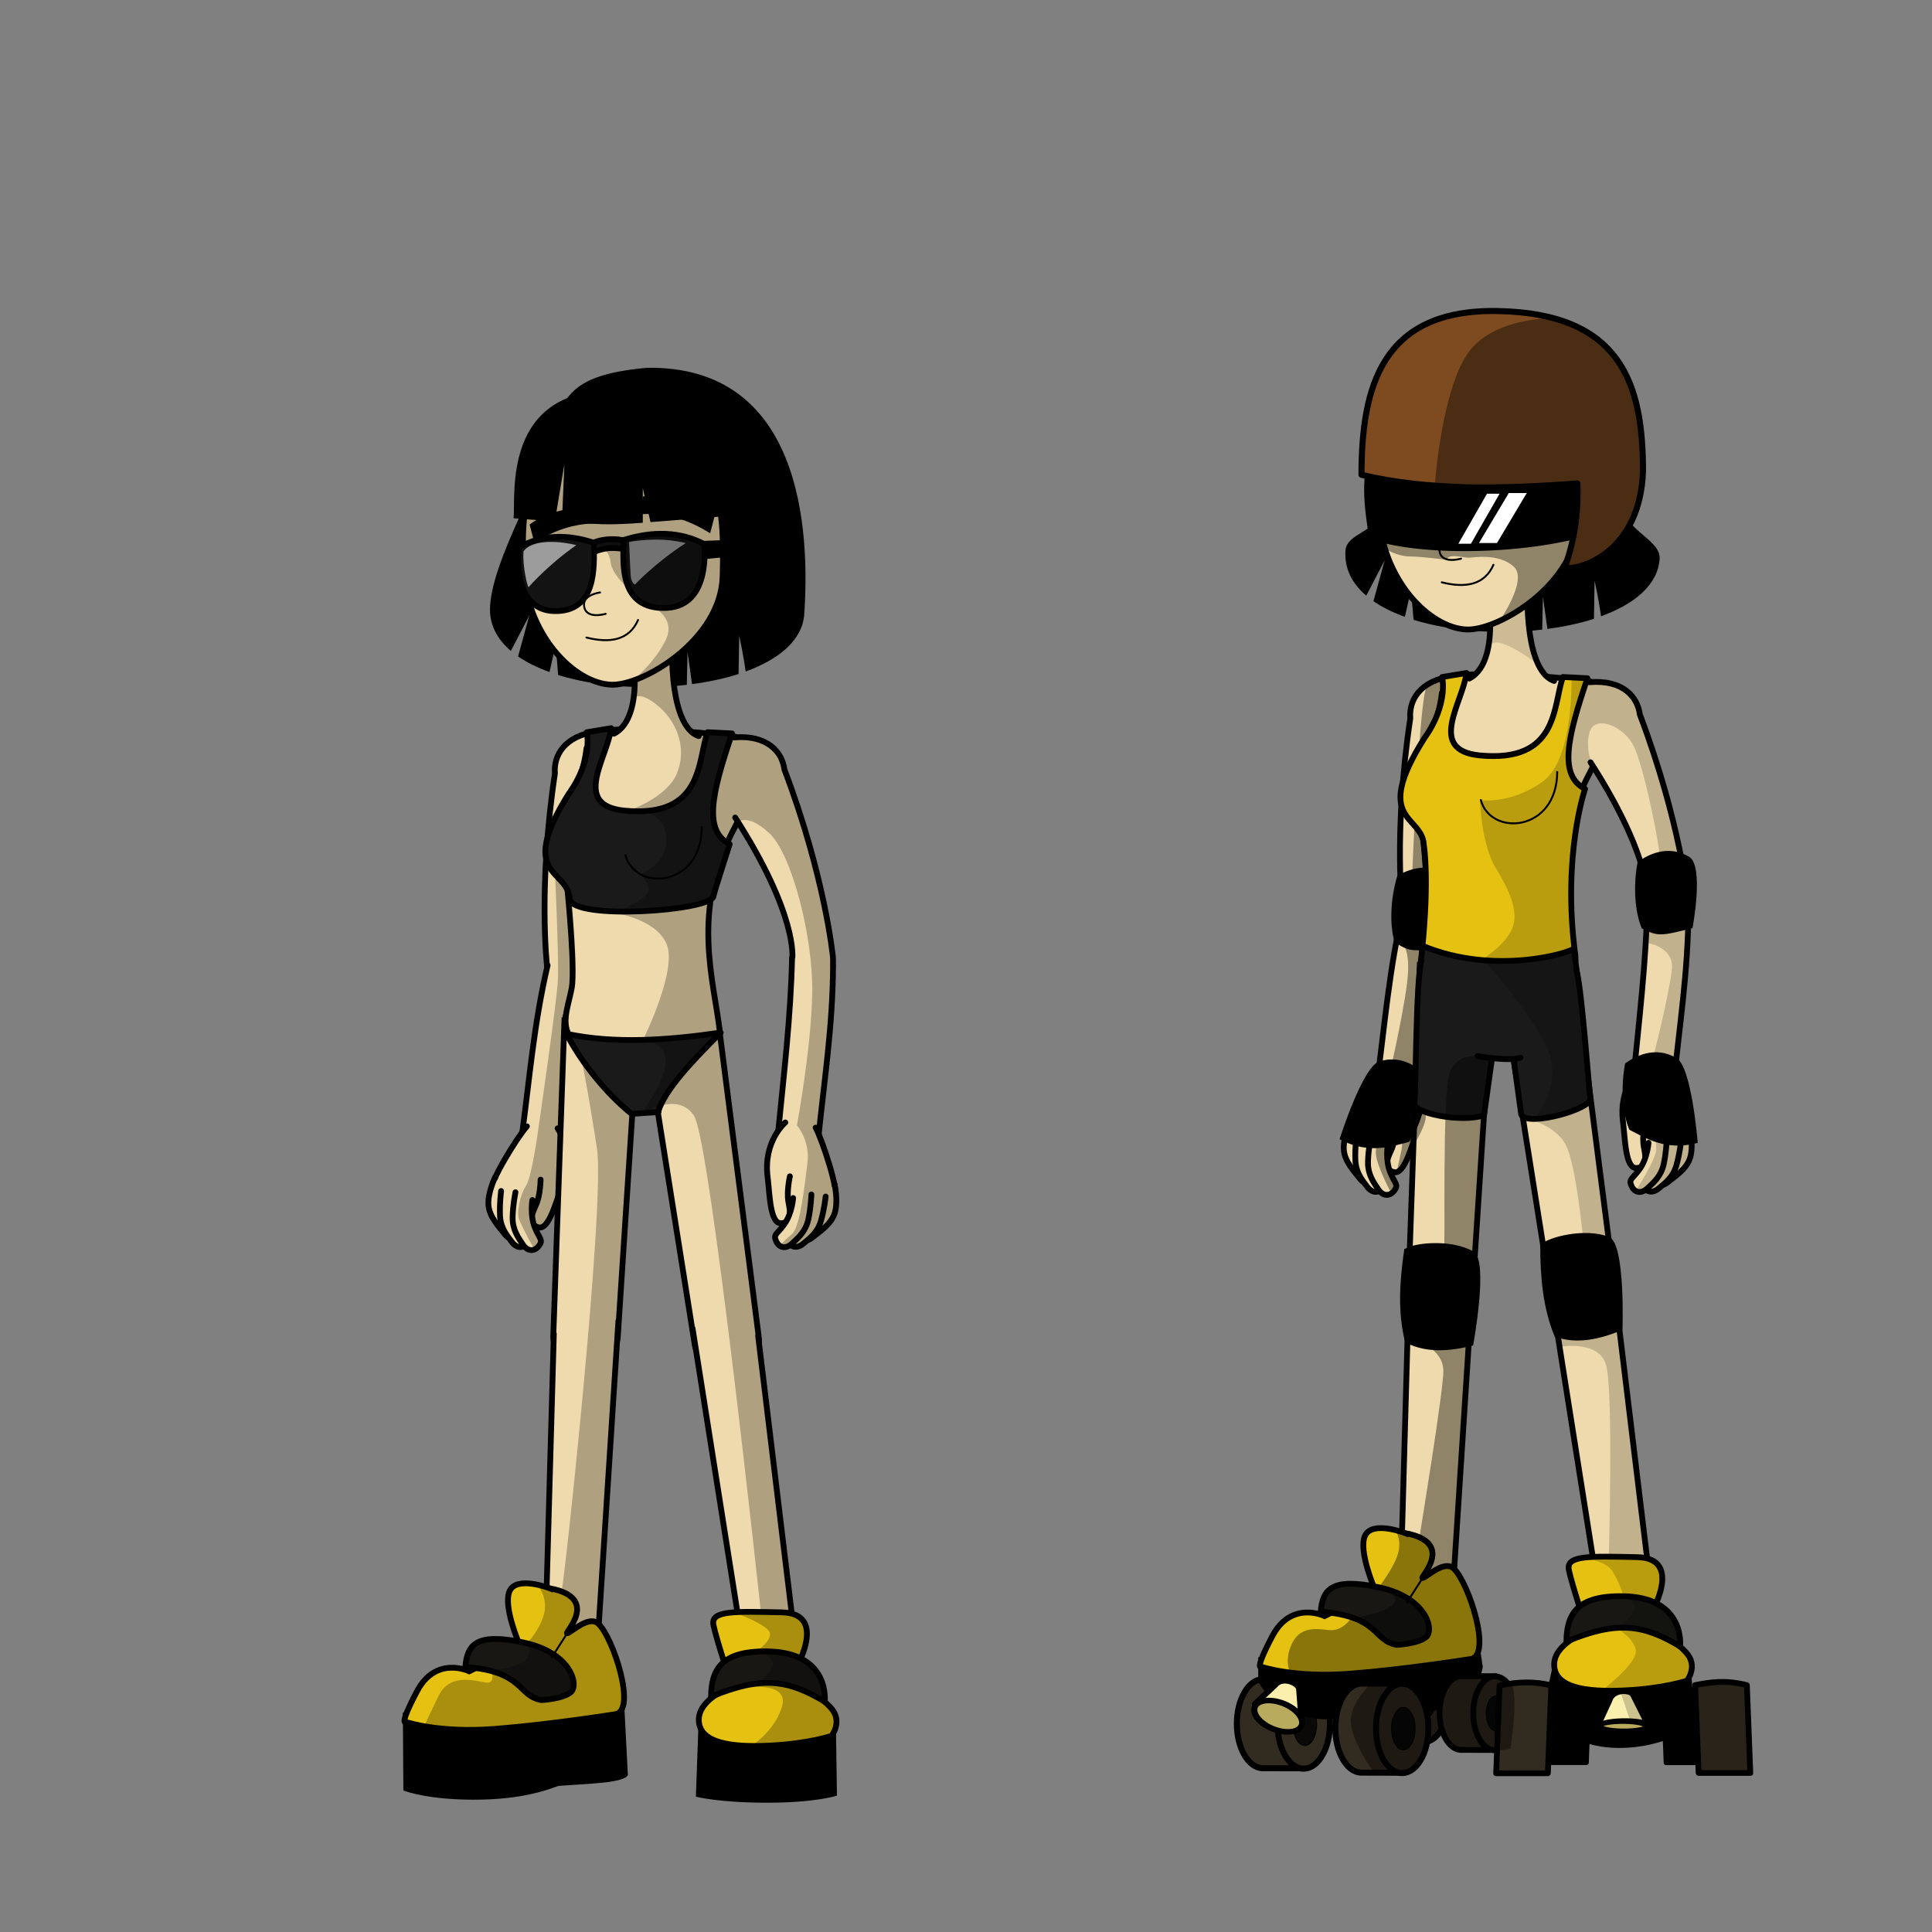 <?xml version="1.0" encoding="UTF-8" standalone="no"?>
<!-- Created with Inkscape (http://www.inkscape.org/) -->

<svg
   width="1000"
   height="1000"
   viewBox="0 0 264.583 264.583"
   version="1.1"
   id="svg1"
   inkscape:version="1.3 (0e150ed6c4, 2023-07-21)"
   sodipodi:docname="sagwa_off.svg"
   xml:space="preserve"
   xmlns:inkscape="http://www.inkscape.org/namespaces/inkscape"
   xmlns:sodipodi="http://sodipodi.sourceforge.net/DTD/sodipodi-0.dtd"
   xmlns="http://www.w3.org/2000/svg"
   xmlns:svg="http://www.w3.org/2000/svg"
   xmlns:rdf="http://www.w3.org/1999/02/22-rdf-syntax-ns#"
   xmlns:cc="http://creativecommons.org/ns#"
   xmlns:dc="http://purl.org/dc/elements/1.1/"><rect x="0" y="0" width="264.583" height="264.583" fill="#808080" stroke="none"/><title
     id="title1">Sagwa off test</title><sodipodi:namedview
     id="namedview1"
     pagecolor="#ffffff"
     bordercolor="#666666"
     borderopacity="1.0"
     inkscape:showpageshadow="2"
     inkscape:pageopacity="0.0"
     inkscape:pagecheckerboard="0"
     inkscape:deskcolor="#d1d1d1"
     inkscape:document-units="px"
     inkscape:zoom="0.42532473"
     inkscape:cx="-98.748079"
     inkscape:cy="367.95415"
     inkscape:window-width="1920"
     inkscape:window-height="1009"
     inkscape:window-x="1272"
     inkscape:window-y="-8"
     inkscape:window-maximized="1"
     inkscape:current-layer="svg1"
     showgrid="false"
     showguides="true" /><defs
     id="defs1" /><g
     inkscape:groupmode="layer"
     id="layer2"
     inkscape:label="Calque 2"
     style="opacity:1"
     transform="translate(2.012)"><rect
       style="fill:#000000;fill-opacity:1;stroke:#000000;stroke-width:0.638;stroke-linecap:round;stroke-linejoin:round;stroke-dasharray:none;stroke-opacity:1;paint-order:markers fill stroke"
       id="rect103-8"
       width="5.622"
       height="9.782"
       x="216.961"
       y="231.869"
       transform="matrix(1,0,0.038,0.999,0,0)" /><rect
       style="fill:#000000;fill-opacity:1;stroke:#000000;stroke-width:0.638;stroke-linecap:round;stroke-linejoin:round;stroke-dasharray:none;stroke-opacity:1;paint-order:markers fill stroke"
       id="rect103-8-9"
       width="5.622"
       height="9.782"
       x="-224.432"
       y="231.854"
       transform="matrix(-1,0,-0.038,0.999,0,0)" /><g
       id="g101-7"
       transform="translate(-15.413,1.745)"><path
         id="rect100-5"
         style="fill:#322b1f;fill-opacity:1;stroke:#000000;stroke-width:0.823;stroke-linecap:round;stroke-linejoin:round;stroke-dasharray:none;stroke-opacity:1;paint-order:markers fill stroke"
         d="m 186.223,228.221 c -1.919,0.136 -3.436,2.823 -3.439,6.095 0.003,3.272 1.52,5.959 3.439,6.095 l 5.469,0.014 0.363,-12.209 z"
         sodipodi:nodetypes="cccccc" /><ellipse
         style="fill:#322b1f;fill-opacity:1;stroke:#000000;stroke-width:0.823;stroke-linecap:round;stroke-linejoin:round;stroke-dasharray:none;stroke-opacity:1;paint-order:markers fill stroke"
         id="path100-67"
         cx="191.939"
         cy="234.355"
         rx="3.588"
         ry="6.112" /><ellipse
         style="fill:#0a0908;fill-opacity:1;stroke:#000000;stroke-width:0.127;stroke-linecap:round;stroke-linejoin:round;stroke-dasharray:none;stroke-opacity:1;paint-order:markers fill stroke"
         id="path100-9-54"
         cx="192.098"
         cy="234.385"
         rx="1.609"
         ry="2.91" /></g><g
       id="g101-7-8"
       transform="translate(0.945,-1.874)"><path
         id="rect100-5-9"
         style="fill:#322b1f;fill-opacity:1;stroke:#000000;stroke-width:0.823;stroke-linecap:round;stroke-linejoin:round;stroke-dasharray:none;stroke-opacity:1;paint-order:markers fill stroke"
         d="m 186.223,228.221 c -1.919,0.136 -3.436,2.823 -3.439,6.095 0.003,3.272 1.52,5.959 3.439,6.095 l 5.469,0.014 0.363,-12.209 z"
         sodipodi:nodetypes="cccccc" /><ellipse
         style="fill:#322b1f;fill-opacity:1;stroke:#000000;stroke-width:0.823;stroke-linecap:round;stroke-linejoin:round;stroke-dasharray:none;stroke-opacity:1;paint-order:markers fill stroke"
         id="path100-67-0"
         cx="191.939"
         cy="234.355"
         rx="3.588"
         ry="6.112" /><ellipse
         style="fill:#0a0908;fill-opacity:1;stroke:#000000;stroke-width:0.127;stroke-linecap:round;stroke-linejoin:round;stroke-dasharray:none;stroke-opacity:1;paint-order:markers fill stroke"
         id="path100-9-54-5"
         cx="192.098"
         cy="234.385"
         rx="1.609"
         ry="2.91" /></g><path
       style="fill:#eedaad;fill-opacity:1;stroke:#000000;stroke-width:0.794;stroke-linecap:round;stroke-linejoin:round;stroke-dasharray:none;stroke-opacity:1"
       d="m 79.794,100.156 c -4.566,0.6 -6.013,3.363 -5.811,5.767 -2.344,15.552 -1.072,26.465 -1.072,26.465 0.944,6.41 6.618,4.213 5.474,-0.979 -0.011,-0.071 -1.99,-5.633 3.58,-20.501"
       id="path39-5-4-7-3"
       sodipodi:nodetypes="ccccc"
       inkscape:transform-center-x="2.4563856"
       inkscape:transform-center-y="12.960947" /><path
       style="fill:#eedaad;fill-opacity:1;stroke:#000000;stroke-width:0.794;stroke-linecap:round;stroke-linejoin:round;stroke-dasharray:none;stroke-opacity:1"
       d="m 72.98,132.195 c -1.897,8.111 -2.464,15.512 -3.531,23.392 -0.408,3.301 4.932,3.966 5.57,0.259 1.08,-7.82 1.974,-15.514 3.689,-23.485"
       id="path656-4-8"
       sodipodi:nodetypes="cccc"
       inkscape:transform-center-x="1.4971155"
       inkscape:transform-center-y="11.980593" /><path
       style="fill:#eedaad;fill-opacity:1;stroke:#000000;stroke-width:0.794;stroke-linecap:round;stroke-linejoin:round;stroke-dasharray:none;stroke-opacity:1"
       d="m 70.147,154.246 c -1.31,1.433 -5.307,7.97 -4.716,8.563 2.229,2.24 3.606,2.744 5.916,2.325 3.298,-0.597 2.543,-5.004 3.363,-7.995"
       id="path11-8-7-0-6"
       sodipodi:nodetypes="cssc"
       inkscape:transform-center-x="5.5243294"
       inkscape:transform-center-y="26.462167" /><path
       style="fill:#eedaad;fill-opacity:1;stroke:#000000;stroke-width:0.794;stroke-linecap:round;stroke-linejoin:round;stroke-dasharray:none;stroke-opacity:1"
       d="m 67.388,164.167 c 0,0 0.389,0.661 1.127,2.274 0.738,1.613 1.351,1.673 0.743,2.564 -0.608,0.891 -1.539,0.833 -2.199,-0.051 -0.66,-0.884 -2.114,-2.317 -2.186,-4.029 -0.073,-1.712 0.95,-3.746 0.95,-3.746"
       id="path13-4-5-9-7-5-7"
       sodipodi:nodetypes="cssssc"
       inkscape:transform-center-x="8.3764944"
       inkscape:transform-center-y="32.117704" /><path
       style="fill:#eedaad;fill-opacity:1;stroke:#000000;stroke-width:0.794;stroke-linecap:round;stroke-linejoin:round;stroke-dasharray:none;stroke-opacity:1"
       d="m 74.348,154.524 c 0,0 2.365,3.187 0.621,7.817 -0.847,2.249 -1.803,6.183 -3.289,5.731 -1.486,-0.452 -0.851,-1.798 -0.269,-3.096 0.582,-1.298 0.61,-3.428 0.61,-3.428"
       id="path12-55-1-9-0"
       inkscape:transform-center-x="2.3765489"
       inkscape:transform-center-y="28.021472"
       sodipodi:nodetypes="csscc" /><path
       style="fill:#eedaad;fill-opacity:1;stroke:#000000;stroke-width:0.794;stroke-linecap:round;stroke-linejoin:round;stroke-dasharray:none;stroke-opacity:1"
       d="m 68.852,164.523 c 0,0 -0.045,1.442 0.693,3.055 0.738,1.613 1.351,1.673 0.743,2.564 -0.608,0.891 -1.539,0.833 -2.199,-0.051 -0.66,-0.884 -1.554,-1.915 -1.626,-3.627 -0.073,-1.712 0.151,-3.362 0.151,-3.362"
       id="path13-4-9-1-8-0"
       sodipodi:nodetypes="cssssc"
       inkscape:transform-center-x="7.0730543"
       inkscape:transform-center-y="33.647321" /><path
       style="fill:#eedaad;fill-opacity:1;stroke:#000000;stroke-width:0.794;stroke-linecap:round;stroke-linejoin:round;stroke-dasharray:none;stroke-opacity:1"
       d="m 70.895,164.337 c 0,0 -0.334,2.025 0.304,3.679 0.639,1.655 1.247,1.752 0.586,2.605 -0.661,0.853 -1.586,0.738 -2.192,-0.185 -0.605,-0.923 -1.434,-2.006 -1.403,-3.719 0.031,-1.713 0.392,-3.44 0.392,-3.44"
       id="path13-0-5-5-1"
       sodipodi:nodetypes="cssssc"
       inkscape:transform-center-x="5.434112"
       inkscape:transform-center-y="33.943174" /><path
       style="fill:#eedaad;fill-opacity:1;stroke:#000000;stroke-width:0.794;stroke-linecap:butt;stroke-linejoin:miter;stroke-dasharray:none;stroke-opacity:1"
       d="m 96.474,140.784 5.402,42.149 c 0.852,4.68 -8.291,6.391 -8.821,0.741 l -5.079,-32.017 c -1.307,-6.392 7.053,-18.452 8.498,-10.874 z"
       id="path38-3-4-4-6"
       sodipodi:nodetypes="ccccc" /><path
       style="fill:#eedaad;fill-opacity:1;stroke:#000000;stroke-width:0.794;stroke-linecap:round;stroke-linejoin:round;stroke-dasharray:none;stroke-opacity:1"
       d="m 101.811,182.932 5.471,45.193 c 0.547,3.559 -6.037,5.687 -7.113,0.219 l -7.332,-46.397"
       id="path1697-3"
       sodipodi:nodetypes="cccc" /><path
       style="fill:#eedaad;fill-opacity:1;stroke:#000000;stroke-width:0.794;stroke-linecap:butt;stroke-linejoin:miter;stroke-dasharray:none;stroke-opacity:1"
       d="m 75.268,140.214 -1.498,42.468 c -0.417,4.738 8.844,5.6 8.852,-0.074 l 2.11,-32.348 c 0.713,-6.485 -8.721,-17.724 -9.463,-10.045 z"
       id="path38-3-4-4-0-1"
       sodipodi:nodetypes="ccccc" /><path
       style="fill:#eedaad;fill-opacity:1;stroke:#000000;stroke-width:0.794;stroke-linecap:round;stroke-linejoin:round;stroke-dasharray:none;stroke-opacity:1"
       d="m 73.834,182.674 -1.287,45.505 c -0.217,3.595 6.535,5.107 7.103,-0.437 l 3.029,-46.875"
       id="path1697-2-0"
       sodipodi:nodetypes="cccc" /><path
       style="fill:#eedaad;fill-opacity:1;stroke:#000000;stroke-width:0.794;stroke-linecap:round;stroke-linejoin:round;stroke-dasharray:none;stroke-opacity:1"
       d="m 79.845,100.159 c 0,0 4.607,-0.949 18.381,0.632 2.935,0.337 3.482,6.725 0.413,12.454 -6.185,11.546 -2.804,21.197 -2.045,28.269 -3.459,1.973 -8.323,8.568 -8.42,10.748 -1.363,0.186 -2.103,-0.153 -3.948,-0.147 -0.738,-1.46 -4.242,-4.145 -8.229,-10.238 -1.359,-2.077 0.199,-5.041 0.367,-7.209 0.289,-4.104 -0.839,-14.579 -0.839,-14.579 0,0 -3.285,-2.211 -2.401,-5.623 1.226,-4.731 4.25,-4.729 5.192,-12.023"
       id="path7-4-2-9"
       sodipodi:nodetypes="csscccsccsc" /><path
       style="fill:#000000;fill-opacity:1;stroke:#000000;stroke-width:0.794;stroke-linecap:butt;stroke-linejoin:miter;stroke-dasharray:none;stroke-opacity:1"
       d="m 53.557,234.895 0.067,10.027 c 0,0 3.409,1.27 10.227,1.136 6.818,-0.134 10.094,-1.805 10.562,-1.872 0.468,-0.067 4.813,-0.267 6.818,-0.535 2.005,-0.267 2.34,-0.668 2.34,-0.668 l -0.535,-10.294 z"
       id="path22-8-4-4" /><path
       id="path5-9-3-3"
       style="fill:#000000;fill-opacity:1;stroke:none;stroke-width:0.265px;stroke-linecap:butt;stroke-linejoin:miter;stroke-opacity:1"
       d="m 86.65,50.365 c -10.677,0.948 -11.689,4.044 -13.205,9.919 -1.516,5.876 -7.897,16.111 -8.34,22.682 -0.167,2.475 0.922,4.529 2.845,6.173 l 2.525,-4.846 c 0,0 -0.903,3.247 -1.539,5.602 1.217,0.843 2.68,1.553 4.307,2.141 l 0.834,-3.7 c 0,0 0.2,2.139 0.35,4.107 5.147,1.595 11.678,2.03 17.621,1.342 l 0.098,-4.5 0.615,4.404 c 2.259,-0.299 4.423,-0.757 6.373,-1.385 l 0.087,-5.23 c 0,0 0.55,2.458 0.886,4.886 4.561,-1.664 7.78,-4.284 8.023,-7.855 0.805,-11.831 -0.458,-34.006 -21.481,-33.739 z" /><path
       style="fill:#eedaad;fill-opacity:1;stroke:#000000;stroke-width:0.794;stroke-linecap:round;stroke-linejoin:round;stroke-dasharray:none;stroke-opacity:1"
       d="m 98.52,100.987 c 4.59,-0.378 6.587,2.017 6.897,4.41 5.575,14.707 6.636,25.643 6.636,25.643 0.431,6.465 -5.579,5.515 -5.557,0.199 -0.004,-0.072 0.756,-5.926 -7.828,-19.283"
       id="path39-5-4-0"
       sodipodi:nodetypes="ccccc"
       inkscape:transform-center-x="-5.6255862"
       inkscape:transform-center-y="12.272271" /><path
       style="fill:#eedaad;fill-opacity:1;stroke:#000000;stroke-width:0.794;stroke-linecap:round;stroke-linejoin:round;stroke-dasharray:none;stroke-opacity:1"
       d="m 93.679,100.81 c -3.053,-1.011 -4.172,-7.856 -3.441,-16.28 l -6.699,-0.371 c 1.857,6.424 2.28,14.388 -1.474,16.325"
       id="path6-8-3-5"
       sodipodi:nodetypes="cccc" /><path
       id="path1-3-1-69"
       style="fill:#eedaad;stroke:#000000;stroke-width:0.794;stroke-linecap:round;stroke-linejoin:round;paint-order:markers fill stroke"
       d="m 96.948,78.922 c -0.232,8.685 -10.881,14.995 -15.226,14.847 -5.164,-0.175 -11.752,-6.98 -12.067,-16.237 -0.296,-8.683 0.077,-18.434 14.026,-18.512 13.255,-0.074 13.521,10.455 13.268,19.902 z"
       sodipodi:nodetypes="sssss" /><path
       style="fill:none;stroke:#000000;stroke-width:0.265;stroke-linecap:round;stroke-linejoin:round;stroke-dasharray:none;stroke-opacity:1"
       d="m 78.293,87.308 c 3.256,0.817 5.866,0.364 7.076,-2.401"
       id="path2-1-1-2"
       sodipodi:nodetypes="cc" /><path
       style="fill:#131313;fill-opacity:1;stroke:#000000;stroke-width:0.794;stroke-linecap:butt;stroke-linejoin:miter;stroke-dasharray:none;stroke-opacity:1"
       d="m 78.051,74.874 c 2.41,-1.368 4.615,-1.213 6.749,-0.525 l 0.084,1.334 c -2.466,-1.038 -4.697,-0.755 -6.749,0.525 z"
       id="path19-66-3-4-8-1"
       sodipodi:nodetypes="ccccc" /><g
       id="g15-9-3-7-6-0"
       transform="rotate(0.157,-7094.822,-9590.429)"><path
         style="fill:#131313;fill-opacity:1;stroke:#000000;stroke-width:0.794;stroke-linecap:butt;stroke-linejoin:miter;stroke-dasharray:none;stroke-opacity:1"
         d="m 109.874,54.235 c 4.017,-1.269 7.768,-1.156 10.995,0.533 0,0 1.09,8.549 -5.231,8.767 -6.321,0.218 -5.909,-5.934 -5.764,-9.3 z"
         id="path12-7-9-4-8-8"
         sodipodi:nodetypes="ccsc" /><path
         style="fill:#9c9c9c;fill-opacity:1;stroke:none;stroke-width:0.203px;stroke-linecap:butt;stroke-linejoin:miter;stroke-opacity:1"
         d="m 118.35,54.647 c 0,0 -2.107,-0.557 -4.529,-0.46 -2.422,0.097 -3.221,0.339 -3.221,0.339 0,0 0.145,3.705 0.242,4.698 0.097,0.993 0.581,1.114 0.581,1.114 0,0 2.712,-2.955 6.926,-5.691 z"
         id="path14-8-7-5-4-3" /></g><g
       id="g14-2-3-20-6-9"
       transform="matrix(0.931,-0.007,-0.013,1.001,-19.223,21.287)"><path
         style="fill:#131313;fill-opacity:1;stroke:#000000;stroke-width:0.794;stroke-linecap:butt;stroke-linejoin:miter;stroke-dasharray:none;stroke-opacity:1"
         d="m 106.605,53.742 c -4.017,-1.269 -7.768,-1.156 -10.995,0.533 0,0 -1.09,8.549 5.231,8.767 6.321,0.218 5.909,-5.934 5.764,-9.3 z"
         id="path12-3-2-3-7-8-5"
         sodipodi:nodetypes="ccsc" /><path
         style="fill:#9c9c9c;fill-opacity:1;stroke:none;stroke-width:0.203px;stroke-linecap:butt;stroke-linejoin:miter;stroke-opacity:1"
         d="m 104.013,54.042 c -1.902,-0.48 -6.364,-1.022 -7.75,0.795 -0.158,1.982 0.673,5.01 0.823,4.897 0,0 2.712,-2.955 6.926,-5.691 z"
         id="path14-5-2-0-16-3-0"
         sodipodi:nodetypes="cccc" /></g><path
       style="fill:#eedaad;fill-opacity:1;stroke:#000000;stroke-width:0.265px;stroke-linecap:round;stroke-linejoin:round;stroke-opacity:1"
       d="m 80.168,81.139 c -0.124,0.012 -2.325,0.318 -2.198,1.787 0.171,1.989 2.961,1.136 2.961,1.136"
       id="path3-4-6-6"
       sodipodi:nodetypes="csc" /><path
       id="path4-2-9-0"
       style="fill:#000000;fill-opacity:1;stroke:none;stroke-width:0.265px;stroke-linecap:butt;stroke-linejoin:miter;stroke-opacity:1"
       d="m 81.913,53.432 c -15.165,0.044 -13.292,14.335 -13.586,17.537 0,0 2.546,0.224 5.644,0.445 l 1.306,-7.838 -0.332,7.905 c 1.833,0.125 3.745,0.243 5.512,0.308 1.478,0.054 3.474,-0.043 5.56,-0.199 v -4.729 l 1.056,4.645 c 4.924,-0.412 11.58,-0.917 11.58,-0.917 -0.345,-5.096 3.015,-17.215 -16.741,-17.157 z"
       sodipodi:nodetypes="sccccsccccs" /><path
       style="fill:#1a1a1a;fill-opacity:1;stroke:#000000;stroke-width:0.794;stroke-linecap:round;stroke-linejoin:round;stroke-dasharray:none;stroke-opacity:1"
       d="m 94.882,100.271 c -1.386,3.957 -0.553,11.804 -11.445,10.736 -7.171,-0.754 -2.307,-7.144 -1.75,-11.284 l -3.346,0.557 c 0,0 0.939,3.656 -2.461,8.421 -7.176,11.421 -0.101,10.231 0.118,14.416 0.475,2.957 19.396,1.628 19.697,-0.373 0.085,-0.563 2.222,-7.137 2.222,-7.137 -3.595,-1.865 -2.491,-6.859 0.325,-15.161 z"
       id="path41-7-2"
       sodipodi:nodetypes="ccccccsccc" /><path
       style="fill:#000000;fill-opacity:1;stroke:#000000;stroke-width:0.265px;stroke-linecap:butt;stroke-linejoin:miter;stroke-opacity:1"
       d="m 93.823,234.846 -0.401,11.097 c 0,0 3.075,0.802 9.626,0.802 6.551,0 9.425,-0.936 9.425,-0.936 l -0.134,-9.091 z"
       id="path19-0-2-2-2"
       sodipodi:nodetypes="ccsccc" /><path
       style="fill:#e5c212;fill-opacity:1;stroke:#000000;stroke-width:0.794;stroke-linecap:butt;stroke-linejoin:miter;stroke-dasharray:none;stroke-opacity:1"
       d="m 106.791,228.83 c 0,0 4.813,-7.888 -1.738,-8.022 -6.551,-0.134 -9.76,-0.267 -9.358,1.738 0.401,2.005 2.54,8.423 2.54,8.423 0,0 -4.679,1.671 -4.546,4.679 0.134,3.008 4.278,3.677 9.693,3.409 5.415,-0.267 8.489,-1.337 8.489,-1.337 0,0 1.604,-2.005 -0.134,-3.877 -1.738,-1.872 -4.746,-3.743 -4.746,-3.743 z"
       id="path17-4-6-3-2"
       sodipodi:nodetypes="csscsscscc" /><path
       style="fill:#181714;fill-opacity:1;stroke:#000000;stroke-width:0.794;stroke-linecap:butt;stroke-linejoin:miter;stroke-dasharray:none;stroke-opacity:1"
       d="m 95.36,232.373 c 6.968,-2.916 10.603,-2.322 15.575,0.668 0,0 0.802,-6.751 -7.821,-6.885 -6.48,-0.1 -7.697,2.585 -7.754,6.217 z"
       id="path18-5-8-5-4"
       sodipodi:nodetypes="ccsc" /><path
       style="fill:#e5c212;fill-opacity:1;stroke:#000000;stroke-width:0.794;stroke-linecap:butt;stroke-linejoin:miter;stroke-dasharray:none;stroke-opacity:1"
       d="m 73.277,217.515 c 0,0 -4.479,-1.738 -5.481,0.334 -1.003,2.072 1.404,7.554 1.404,7.554 l -6.952,3.476 c 0,0 -4.546,-2.206 -7.153,2.741 -2.607,4.947 -1.471,4.211 -1.471,4.211 0,0 4.479,1.537 12.166,0.936 7.687,-0.602 16.444,-2.005 16.444,-2.005 3.007,-0.418 -0.244,-10.412 -2.273,-12.367 -1.296,-1.249 -3.61,1.07 -4.278,1.27 -0.668,0.201 4.746,-4.813 -2.406,-6.15 z"
       id="path20-50-7-9"
       sodipodi:nodetypes="csccscscssc" /><path
       style="fill:#181714;fill-opacity:1;stroke:#000000;stroke-width:0.794;stroke-linecap:round;stroke-linejoin:round;stroke-dasharray:none;stroke-opacity:1"
       d="m 61.712,228.277 c 8.15,0.652 7.082,3.948 10.428,4.546 0,0 2.874,-0.134 4.011,-1.07 1.136,-0.936 0.134,-5.415 -6.484,-6.818 -6.618,-1.404 -7.687,0.401 -7.955,3.342 z"
       id="path21-4-0-4"
       sodipodi:nodetypes="ccssc" /><path
       style="fill:none;stroke:#000000;stroke-width:0.265px;stroke-linecap:butt;stroke-linejoin:miter;stroke-opacity:1"
       d="m 75.858,223.369 -2.363,3.687"
       id="path23-9-9-4" /><path
       style="fill:#000000;fill-opacity:1;stroke:#000000;stroke-width:0.794;stroke-linecap:butt;stroke-linejoin:miter;stroke-dasharray:none;stroke-opacity:1"
       d="m 94.461,74.462 2.623,-0.095 0.118,1.536 -2.174,0.213 z"
       id="path37-0-5-0-1"
       sodipodi:nodetypes="ccccc" /><path
       style="fill:none;stroke:#000000;stroke-width:0.265px;stroke-linecap:butt;stroke-linejoin:miter;stroke-opacity:1"
       d="m 83.617,117.02 c 1.248,5.169 10.531,4.54 10.488,-3.854"
       id="path8-03-3-1"
       sodipodi:nodetypes="cc" /><path
       style="fill:#1a1a1a;fill-opacity:1;stroke:#000000;stroke-width:0.794;stroke-linecap:round;stroke-linejoin:round;stroke-dasharray:none;stroke-opacity:1"
       d="m 75.563,141.574 c 6.612,1.4 13.783,0.899 21.119,-0.164 -3.862,3.879 -7.589,7.724 -8.59,10.888 l -3.611,0.246 c -3.596,-2.918 -6.882,-7.06 -8.918,-10.97 z"
       id="path926-4"
       sodipodi:nodetypes="ccccc" /><path
       style="fill:#eedaad;fill-opacity:1;stroke:#000000;stroke-width:0.794;stroke-linecap:round;stroke-linejoin:round;stroke-dasharray:none;stroke-opacity:1"
       d="m 112.071,132.325 c -0.045,8.33 -1.219,15.659 -2.019,23.571 -0.373,3.305 -5.72,2.707 -5.477,-1.047 0.772,-7.856 1.696,-15.547 1.887,-23.698"
       id="path656-2"
       sodipodi:nodetypes="cccc"
       inkscape:transform-center-x="-8.64762"
       inkscape:transform-center-y="38.621007" /><path
       style="fill:#eedaad;fill-opacity:1;stroke:#000000;stroke-width:0.794;stroke-linecap:round;stroke-linejoin:round;stroke-dasharray:none;stroke-opacity:1"
       d="m 109.687,154.429 c 0.94,1.699 3.303,8.987 2.59,9.427 -2.689,1.659 -4.146,1.827 -6.295,0.882 -3.068,-1.35 -1.307,-5.459 -1.407,-8.558"
       id="path11-8-7-9"
       sodipodi:nodetypes="cssc"
       inkscape:transform-center-x="-8.6136823"
       inkscape:transform-center-y="53.888509" /><path
       style="fill:#eedaad;fill-opacity:1;stroke:#000000;stroke-width:0.794;stroke-linecap:round;stroke-linejoin:round;stroke-dasharray:none;stroke-opacity:1"
       d="m 110.058,164.72 c 0,0 -0.533,0.552 -1.626,1.949 -1.094,1.397 -1.704,1.312 -1.32,2.321 0.384,1.008 1.302,1.168 2.15,0.462 0.848,-0.706 2.595,-1.76 3.065,-3.408 0.47,-1.648 -0.051,-3.865 -0.051,-3.865"
       id="path13-4-5-9-7-6"
       sodipodi:nodetypes="cssssc"
       inkscape:transform-center-x="-10.086818"
       inkscape:transform-center-y="60.048916" /><path
       style="fill:#eedaad;fill-opacity:1;stroke:#000000;stroke-width:0.794;stroke-linecap:round;stroke-linejoin:round;stroke-dasharray:none;stroke-opacity:1"
       d="m 105.536,153.72 c 0,0 -3.043,2.548 -2.426,7.457 0.299,2.384 0.312,6.433 1.862,6.34 1.55,-0.094 1.247,-1.55 0.983,-2.948 -0.264,-1.398 0.206,-3.476 0.206,-3.476"
       id="path12-55-1-2"
       inkscape:transform-center-x="-4.9266637"
       inkscape:transform-center-y="54.637032"
       sodipodi:nodetypes="csscc" /><path
       style="fill:#eedaad;fill-opacity:1;stroke:#000000;stroke-width:0.794;stroke-linecap:round;stroke-linejoin:round;stroke-dasharray:none;stroke-opacity:1"
       d="m 108.551,164.725 c 0,0 -0.292,1.412 -1.386,2.809 -1.094,1.397 -1.704,1.312 -1.32,2.321 0.384,1.008 1.302,1.168 2.15,0.462 0.848,-0.706 1.957,-1.5 2.427,-3.148 0.47,-1.648 0.637,-3.304 0.637,-3.304"
       id="path13-4-9-1-88"
       sodipodi:nodetypes="cssssc"
       inkscape:transform-center-x="-8.7225485"
       inkscape:transform-center-y="61.324495" /><path
       style="fill:#eedaad;fill-opacity:1;stroke:#000000;stroke-width:0.794;stroke-linecap:round;stroke-linejoin:round;stroke-dasharray:none;stroke-opacity:1"
       d="m 106.608,164.067 c 0,0 -0.147,2.047 -1.154,3.507 -1.007,1.46 -1.621,1.413 -1.177,2.396 0.444,0.983 1.371,1.087 2.174,0.331 0.804,-0.756 1.863,-1.616 2.231,-3.29 0.369,-1.673 0.421,-3.436 0.421,-3.436"
       id="path13-0-5-2"
       sodipodi:nodetypes="cssssc"
       inkscape:transform-center-x="-6.9448571"
       inkscape:transform-center-y="61.205025" /><path
       id="rect38-5-7-7"
       style="stroke-width:0.794;stroke-linecap:round;stroke-linejoin:round;paint-order:markers fill stroke"
       d="m 80.34,69.253 c -3.426,0.281 -6.899,0.381 -9.823,2.578 l 0.655,2.495 c 2.839,-1.768 5.969,-2.929 9.823,-2.578 z"
       sodipodi:nodetypes="ccccc" /><path
       id="rect38-57-8"
       style="stroke-width:0.794;stroke-linecap:round;stroke-linejoin:round;paint-order:markers fill stroke"
       d="m 86.07,67.959 c 3.426,0.281 6.899,0.381 9.823,2.578 l -0.655,2.495 c -2.839,-1.768 -5.969,-2.929 -9.823,-2.578 z"
       sodipodi:nodetypes="ccccc" /><path
       style="fill:#eedaad;fill-opacity:1;stroke:#000000;stroke-width:0.794;stroke-linecap:round;stroke-linejoin:round;stroke-dasharray:none;stroke-opacity:1"
       d="m 196.936,92.596 c -4.566,0.6 -6.013,3.363 -5.811,5.767 -2.344,15.552 -1.072,26.465 -1.072,26.465 0.944,6.41 6.618,4.213 5.474,-0.979 -0.011,-0.071 -1.99,-5.633 3.58,-20.501"
       id="path39-5-4-7-3-76"
       sodipodi:nodetypes="ccccc"
       inkscape:transform-center-x="2.4563856"
       inkscape:transform-center-y="12.960947" /><path
       style="fill:#eedaad;fill-opacity:1;stroke:#000000;stroke-width:0.794;stroke-linecap:round;stroke-linejoin:round;stroke-dasharray:none;stroke-opacity:1"
       d="m 190.121,124.635 c -1.897,8.111 -2.464,15.512 -3.531,23.392 -0.408,3.301 4.932,3.966 5.57,0.259 1.08,-7.82 1.974,-15.514 3.689,-23.485"
       id="path656-4-8-8"
       sodipodi:nodetypes="cccc"
       inkscape:transform-center-x="1.4971155"
       inkscape:transform-center-y="11.980593" /><path
       style="fill:#eedaad;fill-opacity:1;stroke:#000000;stroke-width:0.794;stroke-linecap:round;stroke-linejoin:round;stroke-dasharray:none;stroke-opacity:1"
       d="m 187.288,146.686 c -1.31,1.433 -5.307,7.97 -4.716,8.563 2.229,2.24 3.606,2.744 5.916,2.325 3.298,-0.597 2.543,-5.004 3.363,-7.995"
       id="path11-8-7-0-6-8"
       sodipodi:nodetypes="cssc"
       inkscape:transform-center-x="5.5243294"
       inkscape:transform-center-y="26.462167" /><path
       style="fill:#eedaad;fill-opacity:1;stroke:#000000;stroke-width:0.794;stroke-linecap:round;stroke-linejoin:round;stroke-dasharray:none;stroke-opacity:1"
       d="m 184.53,156.607 c 0,0 0.389,0.661 1.127,2.274 0.738,1.613 1.351,1.673 0.743,2.564 -0.608,0.891 -1.539,0.833 -2.199,-0.051 -0.66,-0.884 -2.114,-2.317 -2.186,-4.029 -0.073,-1.712 0.95,-3.746 0.95,-3.746"
       id="path13-4-5-9-7-5-7-5"
       sodipodi:nodetypes="cssssc"
       inkscape:transform-center-x="8.3764944"
       inkscape:transform-center-y="32.117704" /><path
       style="fill:#eedaad;fill-opacity:1;stroke:#000000;stroke-width:0.794;stroke-linecap:round;stroke-linejoin:round;stroke-dasharray:none;stroke-opacity:1"
       d="m 191.49,146.964 c 0,0 2.365,3.187 0.622,7.817 -0.847,2.249 -1.803,6.183 -3.289,5.731 -1.486,-0.452 -0.851,-1.798 -0.269,-3.096 0.582,-1.298 0.61,-3.428 0.61,-3.428"
       id="path12-55-1-9-0-01"
       inkscape:transform-center-x="2.3765489"
       inkscape:transform-center-y="28.021472"
       sodipodi:nodetypes="csscc" /><path
       style="fill:#eedaad;fill-opacity:1;stroke:#000000;stroke-width:0.794;stroke-linecap:round;stroke-linejoin:round;stroke-dasharray:none;stroke-opacity:1"
       d="m 185.993,156.963 c 0,0 -0.045,1.442 0.693,3.055 0.738,1.613 1.351,1.673 0.743,2.564 -0.608,0.891 -1.539,0.833 -2.199,-0.051 -0.66,-0.884 -1.554,-1.915 -1.626,-3.627 -0.073,-1.712 0.151,-3.362 0.151,-3.362"
       id="path13-4-9-1-8-0-0"
       sodipodi:nodetypes="cssssc"
       inkscape:transform-center-x="7.0730543"
       inkscape:transform-center-y="33.647321" /><path
       style="fill:#eedaad;fill-opacity:1;stroke:#000000;stroke-width:0.794;stroke-linecap:round;stroke-linejoin:round;stroke-dasharray:none;stroke-opacity:1"
       d="m 188.036,156.777 c 0,0 -0.334,2.025 0.304,3.679 0.639,1.655 1.247,1.752 0.586,2.605 -0.661,0.853 -1.586,0.738 -2.192,-0.185 -0.605,-0.923 -1.434,-2.006 -1.403,-3.719 0.031,-1.713 0.392,-3.44 0.392,-3.44"
       id="path13-0-5-5-1-1"
       sodipodi:nodetypes="cssssc"
       inkscape:transform-center-x="5.434112"
       inkscape:transform-center-y="33.943174" /><path
       style="fill:#eedaad;fill-opacity:1;stroke:#000000;stroke-width:0.794;stroke-linecap:butt;stroke-linejoin:miter;stroke-dasharray:none;stroke-opacity:1"
       d="m 213.615,133.223 5.402,42.149 c 0.852,4.68 -8.291,6.391 -8.821,0.741 l -5.079,-32.017 c -1.307,-6.392 7.053,-18.452 8.498,-10.874 z"
       id="path38-3-4-4-6-1"
       sodipodi:nodetypes="ccccc" /><path
       style="fill:#eedaad;fill-opacity:1;stroke:#000000;stroke-width:0.794;stroke-linecap:round;stroke-linejoin:round;stroke-dasharray:none;stroke-opacity:1"
       d="m 218.952,175.372 5.471,45.193 c 0.547,3.559 -6.037,5.687 -7.113,0.219 l -7.332,-46.397"
       id="path1697-3-6"
       sodipodi:nodetypes="cccc" /><path
       style="fill:#eedaad;fill-opacity:1;stroke:#000000;stroke-width:0.794;stroke-linecap:butt;stroke-linejoin:miter;stroke-dasharray:none;stroke-opacity:1"
       d="m 192.409,132.653 -1.498,42.468 c -0.417,4.738 8.844,5.6 8.852,-0.074 l 2.11,-32.348 c 0.713,-6.485 -8.722,-17.724 -9.463,-10.045 z"
       id="path38-3-4-4-0-1-0"
       sodipodi:nodetypes="ccccc" /><path
       style="fill:#eedaad;fill-opacity:1;stroke:#000000;stroke-width:0.794;stroke-linecap:round;stroke-linejoin:round;stroke-dasharray:none;stroke-opacity:1"
       d="m 190.976,175.114 -1.287,45.505 c -0.217,3.595 6.535,5.107 7.103,-0.437 l 3.029,-46.875"
       id="path1697-2-0-2"
       sodipodi:nodetypes="cccc" /><path
       style="fill:#eedaad;fill-opacity:1;stroke:#000000;stroke-width:0.794;stroke-linecap:round;stroke-linejoin:round;stroke-dasharray:none;stroke-opacity:1"
       d="m 196.986,92.599 c 0,0 4.606,-0.949 18.381,0.632 2.935,0.337 3.482,6.725 0.413,12.454 -6.185,11.546 -2.804,21.197 -2.045,28.269 -3.459,1.973 -8.323,8.568 -8.42,10.748 -1.363,0.186 -2.103,-0.153 -3.948,-0.147 -0.738,-1.46 -4.242,-4.145 -8.229,-10.238 -1.359,-2.077 0.199,-5.041 0.367,-7.209 0.289,-4.104 -0.84,-14.579 -0.84,-14.579 0,0 -3.285,-2.211 -2.401,-5.623 1.226,-4.731 4.25,-4.729 5.192,-12.023"
       id="path7-4-2-9-2"
       sodipodi:nodetypes="csscccsccsc" /><path
       style="fill:#000000;fill-opacity:1;stroke:#000000;stroke-width:0.794;stroke-linecap:butt;stroke-linejoin:miter;stroke-dasharray:none;stroke-opacity:1"
       d="m 170.698,227.334 0.003,2.853 c 0,0 2.529,5.009 9.348,4.875 6.818,-0.134 13.695,-1.034 14.163,-1.101 0.468,-0.067 1.858,-1.434 3.863,-1.701 2.005,-0.267 2.573,-4.012 2.573,-4.012 l -0.471,-3.121 z"
       id="path22-8-4-4-8"
       sodipodi:nodetypes="ccsssccc" /><path
       id="path5-9-3-3-6"
       style="fill:#000000;fill-opacity:1;stroke:none;stroke-width:0.265px;stroke-linecap:butt;stroke-linejoin:miter;stroke-opacity:1"
       d="m 203.791,42.804 c -10.677,0.948 -11.689,4.044 -13.205,9.919 -0.973,3.769 -0.953,11.999 -3.078,17.238 -1.187,2.928 -5.103,3.088 -5.262,5.444 -0.167,2.475 0.922,4.529 2.845,6.173 l 2.525,-4.846 c 0,0 -0.903,3.247 -1.539,5.602 1.217,0.843 2.68,1.553 4.307,2.141 l 0.834,-3.7 c 0,0 0.2,2.139 0.35,4.107 5.147,1.595 11.678,2.03 17.621,1.342 l 0.098,-4.5 0.615,4.404 c 2.26,-0.299 4.423,-0.757 6.373,-1.385 l 0.087,-5.23 c 0,0 0.55,2.458 0.886,4.886 4.561,-1.664 7.78,-4.284 8.023,-7.855 0.178,-2.62 -4.698,-3.842 -4.915,-7.121 -0.762,-11.526 -0.199,-26.826 -16.566,-26.617 z"
       sodipodi:nodetypes="csssccccccccccccsscc" /><path
       style="fill:#eedaad;fill-opacity:1;stroke:#000000;stroke-width:0.794;stroke-linecap:round;stroke-linejoin:round;stroke-dasharray:none;stroke-opacity:1"
       d="m 215.661,93.427 c 4.59,-0.378 6.587,2.017 6.897,4.41 5.575,14.706 6.636,25.643 6.636,25.643 0.431,6.465 -5.579,5.515 -5.557,0.199 0,-0.072 0.756,-5.926 -7.828,-19.283"
       id="path39-5-4-0-1"
       sodipodi:nodetypes="ccccc"
       inkscape:transform-center-x="-5.6255862"
       inkscape:transform-center-y="12.272271" /><path
       style="fill:#eedaad;fill-opacity:1;stroke:#000000;stroke-width:0.794;stroke-linecap:round;stroke-linejoin:round;stroke-dasharray:none;stroke-opacity:1"
       d="m 210.82,93.25 c -3.053,-1.011 -4.172,-7.856 -3.441,-16.28 l -6.699,-0.371 c 1.857,6.424 2.28,14.388 -1.474,16.325"
       id="path6-8-3-5-5"
       sodipodi:nodetypes="cccc" /><path
       id="path1-3-1-69-9"
       style="fill:#eedaad;stroke:#000000;stroke-width:0.794;stroke-linecap:round;stroke-linejoin:round;paint-order:markers fill stroke"
       d="m 214.09,71.362 c -0.232,8.685 -10.881,14.995 -15.226,14.847 -5.164,-0.175 -11.752,-6.98 -12.067,-16.237 -0.296,-8.683 0.077,-18.434 14.026,-18.512 13.255,-0.074 13.521,10.455 13.268,19.902 z"
       sodipodi:nodetypes="sssss" /><path
       style="fill:none;stroke:#000000;stroke-width:0.265;stroke-linecap:round;stroke-linejoin:round;stroke-dasharray:none;stroke-opacity:1"
       d="m 195.435,79.748 c 3.256,0.817 5.866,0.364 7.076,-2.401"
       id="path2-1-1-2-5"
       sodipodi:nodetypes="cc" /><path
       style="fill:#131313;fill-opacity:1;stroke:#000000;stroke-width:0.794;stroke-linecap:butt;stroke-linejoin:miter;stroke-dasharray:none;stroke-opacity:1"
       d="m 195.192,67.313 c 2.41,-1.368 4.615,-1.213 6.749,-0.525 l 0.084,1.334 c -2.466,-1.038 -4.697,-0.755 -6.749,0.525 z"
       id="path19-66-3-4-8-1-9"
       sodipodi:nodetypes="ccccc" /><path
       style="fill:#eedaad;fill-opacity:1;stroke:#000000;stroke-width:0.265px;stroke-linecap:round;stroke-linejoin:round;stroke-opacity:1"
       d="m 197.31,73.579 c -0.124,0.012 -2.325,0.318 -2.198,1.787 0.171,1.989 2.961,1.136 2.961,1.136"
       id="path3-4-6-6-1"
       sodipodi:nodetypes="csc" /><path
       id="path4-2-9-0-3"
       style="fill:#000000;fill-opacity:1;stroke:none;stroke-width:0.265px;stroke-linecap:butt;stroke-linejoin:miter;stroke-opacity:1"
       d="m 199.055,45.872 c -15.165,0.044 -13.292,14.335 -13.586,17.537 0,0 2.546,0.224 5.644,0.445 l 1.306,-7.838 -0.332,7.905 c 1.833,0.125 3.745,0.243 5.512,0.308 1.478,0.054 3.474,-0.043 5.56,-0.199 v -4.729 l 1.056,4.645 c 4.924,-0.412 11.58,-0.917 11.58,-0.917 -0.345,-5.096 3.015,-17.215 -16.741,-17.157 z"
       sodipodi:nodetypes="sccccsccccs" /><path
       id="path4-0-4-6-0-2"
       style="opacity:0.151;fill:#000000;fill-opacity:1;stroke:none;stroke-width:0.265px;stroke-linecap:butt;stroke-linejoin:miter;stroke-opacity:1"
       d="m 200.492,47.417 c -15.165,0.045 -13.292,14.544 -13.586,17.793 0,0 2.546,0.227 5.644,0.452 l 1.306,-7.952 -0.332,8.021 c 1.833,0.127 3.745,0.247 5.512,0.312 1.478,0.055 3.474,-0.043 5.56,-0.202 v -4.798 l 1.056,4.712 c 4.924,-0.418 11.581,-0.931 11.581,-0.931 -0.345,-5.171 3.015,-17.466 -16.741,-17.408 z"
       sodipodi:nodetypes="sccccsccccs" /><path
       style="fill:#000000;fill-opacity:1;stroke:#000000;stroke-width:0.265px;stroke-linecap:butt;stroke-linejoin:miter;stroke-opacity:1"
       d="m 210.964,227.286 -1.753,7.824 c 0,0 3.921,4.136 10.472,4.136 6.551,0 10.264,-3.104 10.264,-3.104 l -0.467,-6.985 z"
       id="path19-0-2-2-2-6"
       sodipodi:nodetypes="ccsccc" /><path
       style="fill:#e5c212;fill-opacity:1;stroke:#000000;stroke-width:0.794;stroke-linecap:butt;stroke-linejoin:miter;stroke-dasharray:none;stroke-opacity:1"
       d="m 223.932,221.27 c 0,0 4.813,-7.888 -1.738,-8.022 -6.551,-0.134 -9.76,-0.267 -9.358,1.738 0.401,2.005 2.54,8.423 2.54,8.423 0,0 -4.679,1.671 -4.545,4.679 0.134,3.008 4.278,3.677 9.693,3.409 5.415,-0.267 8.489,-1.337 8.489,-1.337 0,0 1.604,-2.005 -0.134,-3.877 -1.738,-1.872 -4.746,-3.743 -4.746,-3.743 z"
       id="path17-4-6-3-2-6"
       sodipodi:nodetypes="csscsscscc" /><path
       style="fill:#181714;fill-opacity:1;stroke:#000000;stroke-width:0.794;stroke-linecap:butt;stroke-linejoin:miter;stroke-dasharray:none;stroke-opacity:1"
       d="m 212.501,224.813 c 6.968,-2.916 10.603,-2.322 15.575,0.668 0,0 0.802,-6.751 -7.821,-6.885 -6.48,-0.1 -7.697,2.585 -7.754,6.217 z"
       id="path18-5-8-5-4-66"
       sodipodi:nodetypes="ccsc" /><path
       style="fill:#e5c212;fill-opacity:1;stroke:#000000;stroke-width:0.794;stroke-linecap:butt;stroke-linejoin:miter;stroke-dasharray:none;stroke-opacity:1"
       d="m 190.418,209.954 c 0,0 -4.479,-1.738 -5.481,0.334 -1.003,2.072 1.404,7.554 1.404,7.554 l -6.952,3.476 c 0,0 -4.546,-2.206 -7.153,2.741 -2.607,4.947 -1.471,4.211 -1.471,4.211 0,0 4.479,1.537 12.166,0.936 7.687,-0.602 16.444,-2.005 16.444,-2.005 3.007,-0.418 -0.244,-10.412 -2.273,-12.367 -1.296,-1.249 -3.61,1.07 -4.278,1.27 -0.668,0.201 4.746,-4.813 -2.406,-6.15 z"
       id="path20-50-7-9-4"
       sodipodi:nodetypes="csccscscssc" /><path
       style="fill:#181714;fill-opacity:1;stroke:#000000;stroke-width:0.794;stroke-linecap:round;stroke-linejoin:round;stroke-dasharray:none;stroke-opacity:1"
       d="m 178.854,220.717 c 8.15,0.652 7.082,3.948 10.428,4.546 0,0 2.874,-0.134 4.011,-1.07 1.136,-0.936 0.134,-5.415 -6.484,-6.818 -6.618,-1.404 -7.687,0.401 -7.955,3.342 z"
       id="path21-4-0-4-7"
       sodipodi:nodetypes="ccssc" /><path
       style="fill:none;stroke:#000000;stroke-width:0.265px;stroke-linecap:butt;stroke-linejoin:miter;stroke-opacity:1"
       d="m 192.999,215.808 -2.363,3.687"
       id="path23-9-9-4-4" /><path
       style="fill:#000000;fill-opacity:1;stroke:#000000;stroke-width:0.794;stroke-linecap:butt;stroke-linejoin:miter;stroke-dasharray:none;stroke-opacity:1"
       d="m 211.603,66.902 2.623,-0.095 0.118,1.536 -2.174,0.213 z"
       id="path37-0-5-0-1-6"
       sodipodi:nodetypes="ccccc" /><path
       style="opacity:0.141;fill:#000000;fill-opacity:1;stroke:none;stroke-width:0.265px;stroke-linecap:butt;stroke-linejoin:miter;stroke-opacity:1"
       d="m 201.635,89.058 c 0,0 0.189,-1.749 2.529,-0.78 2.34,0.969 4.254,2.718 4.231,2.482 -0.024,-0.236 -1.135,-8.154 -1.135,-8.154 l -4.349,2.576 c 0,0 -0.945,0.331 -1.111,0.402 -0.165,0.071 -0.165,3.474 -0.165,3.474 z"
       id="path44-0-4-0" /><path
       style="fill:#1a1a1a;fill-opacity:1;stroke:#000000;stroke-width:0.794;stroke-linecap:round;stroke-linejoin:round;stroke-dasharray:none;stroke-opacity:1"
       d="m 192.704,134.014 c 6.612,1.4 13.783,0.899 21.119,-0.164 -3.862,3.879 -7.589,7.724 -8.59,10.888 l -3.611,0.246 c -3.596,-2.918 -6.882,-7.06 -8.918,-10.97 z"
       id="path926-4-1"
       sodipodi:nodetypes="ccccc" /><path
       style="fill:#eedaad;fill-opacity:1;stroke:#000000;stroke-width:0.794;stroke-linecap:round;stroke-linejoin:round;stroke-dasharray:none;stroke-opacity:1"
       d="m 229.213,124.765 c -0.045,8.33 -1.219,15.659 -2.019,23.571 -0.373,3.305 -5.72,2.707 -5.477,-1.047 0.772,-7.856 1.696,-15.547 1.887,-23.698"
       id="path656-2-9"
       sodipodi:nodetypes="cccc"
       inkscape:transform-center-x="-8.64762"
       inkscape:transform-center-y="38.621007" /><path
       style="fill:#eedaad;fill-opacity:1;stroke:#000000;stroke-width:0.794;stroke-linecap:round;stroke-linejoin:round;stroke-dasharray:none;stroke-opacity:1"
       d="m 226.828,146.869 c 0.94,1.699 3.303,8.987 2.59,9.427 -2.689,1.659 -4.146,1.827 -6.295,0.882 -3.068,-1.35 -1.307,-5.459 -1.407,-8.558"
       id="path11-8-7-9-3"
       sodipodi:nodetypes="cssc"
       inkscape:transform-center-x="-8.6136823"
       inkscape:transform-center-y="53.888509" /><path
       style="fill:#eedaad;fill-opacity:1;stroke:#000000;stroke-width:0.794;stroke-linecap:round;stroke-linejoin:round;stroke-dasharray:none;stroke-opacity:1"
       d="m 227.199,157.159 c 0,0 -0.533,0.552 -1.627,1.949 -1.094,1.397 -1.704,1.312 -1.32,2.321 0.384,1.008 1.302,1.168 2.15,0.462 0.848,-0.706 2.595,-1.76 3.065,-3.408 0.47,-1.648 -0.051,-3.865 -0.051,-3.865"
       id="path13-4-5-9-7-6-3"
       sodipodi:nodetypes="cssssc"
       inkscape:transform-center-x="-10.086818"
       inkscape:transform-center-y="60.048916" /><path
       style="fill:#eedaad;fill-opacity:1;stroke:#000000;stroke-width:0.794;stroke-linecap:round;stroke-linejoin:round;stroke-dasharray:none;stroke-opacity:1"
       d="m 222.678,146.16 c 0,0 -3.043,2.548 -2.426,7.457 0.299,2.384 0.312,6.433 1.862,6.34 1.55,-0.094 1.247,-1.55 0.983,-2.948 -0.264,-1.398 0.206,-3.476 0.206,-3.476"
       id="path12-55-1-2-01"
       inkscape:transform-center-x="-4.9266637"
       inkscape:transform-center-y="54.637032"
       sodipodi:nodetypes="csscc" /><path
       style="fill:#eedaad;fill-opacity:1;stroke:#000000;stroke-width:0.794;stroke-linecap:round;stroke-linejoin:round;stroke-dasharray:none;stroke-opacity:1"
       d="m 225.692,157.165 c 0,0 -0.292,1.412 -1.386,2.809 -1.094,1.397 -1.704,1.312 -1.32,2.321 0.384,1.008 1.302,1.168 2.15,0.462 0.848,-0.706 1.957,-1.5 2.427,-3.148 0.47,-1.648 0.637,-3.304 0.637,-3.304"
       id="path13-4-9-1-88-6"
       sodipodi:nodetypes="cssssc"
       inkscape:transform-center-x="-8.7225485"
       inkscape:transform-center-y="61.324495" /><path
       style="fill:#eedaad;fill-opacity:1;stroke:#000000;stroke-width:0.794;stroke-linecap:round;stroke-linejoin:round;stroke-dasharray:none;stroke-opacity:1"
       d="m 223.749,156.507 c 0,0 -0.147,2.047 -1.154,3.507 -1.007,1.46 -1.621,1.413 -1.177,2.396 0.444,0.983 1.371,1.087 2.174,0.331 0.804,-0.756 1.863,-1.616 2.231,-3.29 0.369,-1.673 0.421,-3.436 0.421,-3.436"
       id="path13-0-5-2-7"
       sodipodi:nodetypes="cssssc"
       inkscape:transform-center-x="-6.9448571"
       inkscape:transform-center-y="61.205025" /><path
       id="rect38-5-7-7-2"
       style="stroke-width:0.794;stroke-linecap:round;stroke-linejoin:round;paint-order:markers fill stroke"
       d="m 197.481,61.693 c -3.426,0.281 -6.899,0.381 -9.823,2.578 l 0.655,2.495 c 2.839,-1.768 5.969,-2.929 9.823,-2.578 z"
       sodipodi:nodetypes="ccccc" /><path
       id="rect38-57-8-2"
       style="stroke-width:0.794;stroke-linecap:round;stroke-linejoin:round;paint-order:markers fill stroke"
       d="m 203.211,60.399 c 3.426,0.281 6.899,0.381 9.823,2.578 l -0.655,2.495 c -2.839,-1.768 -5.969,-2.929 -9.823,-2.578 z"
       sodipodi:nodetypes="ccccc" /><path
       style="fill:#000000;stroke:none;stroke-width:0.265px;stroke-linecap:butt;stroke-linejoin:miter;stroke-opacity:1;fill-opacity:0.395"
       d="m 196.741,92.378 c 0,0 -2.255,0.311 -3.344,1.633 -1.089,1.322 -2.099,27.838 -2.099,27.838 l -1.4,7.309 c 0,0 1.4,0.622 0.778,5.521 -0.622,4.899 -2.644,13.53 -2.644,13.53 0,0 -1.633,8.087 -1.633,9.642 0,1.555 1.944,5.21 1.944,5.21 l 0.467,-0.389 c 0,0 0.389,0.778 0.078,-0.389 -0.311,-1.166 -1.011,-2.877 -1.011,-2.877 0,0 1.477,-2.955 1.477,-3.421 0,-0.467 0.778,0.078 0.622,1.166 -0.156,1.089 -1.166,4.821 -0.467,3.344 0.7,-1.477 3.732,-5.832 3.732,-7.543 0,-1.711 4.51,-19.518 4.51,-20.217 0,-0.7 -1.011,-40.357 -1.011,-40.357 z"
       id="path106" /><path
       style="fill:#000000;fill-opacity:1;stroke:#000000;stroke-width:0.265px;stroke-linecap:butt;stroke-linejoin:miter;stroke-opacity:1"
       d="m 189.461,120.024 c 1.344,-0.752 4.139,-1.984 6.87,-9.7e-4 1.894,1.375 -0.536,9.56 -0.536,9.56 -4.386,0.65 -4.738,0.623 -6.695,-0.642 -0.649,-2.065 -0.619,-5.675 0.36,-8.917 z"
       id="path28-0-9-2"
       sodipodi:nodetypes="csccc" /><path
       style="fill:#e5c212;fill-opacity:1;stroke:#000000;stroke-width:0.794;stroke-linecap:round;stroke-linejoin:round;stroke-dasharray:none;stroke-opacity:1"
       d="m 212.024,92.711 c -1.386,3.957 -0.553,11.804 -11.445,10.736 -7.171,-0.754 -2.307,-7.144 -1.75,-11.284 l -3.346,0.557 c 0,0 0.939,3.656 -2.461,8.421 -7.176,11.421 -0.265,10.394 -0.045,14.579 0.045,0.282 0.75,4.772 -0.236,14.358 -0.75,7.289 21.996,8.361 20.973,0.66 -1.807,-13.605 1.344,-22.692 1.344,-22.692 -3.595,-1.865 -2.491,-6.859 0.325,-15.161 z"
       id="path41-7-2-4"
       sodipodi:nodetypes="ccccccssccc" /><path
       style="fill:#000000;fill-opacity:1;stroke:#000000;stroke-width:0.265px;stroke-linecap:butt;stroke-linejoin:miter;stroke-opacity:1"
       d="m 193.446,147.709 c -1.027,-1.148 -3.271,-3.22 -6.498,-2.232 -2.238,0.686 -5.349,10.478 -5.349,10.478 3.937,2.039 7.03,0.866 9.292,0.305 1.285,-1.743 2.428,-5.167 2.555,-8.551 z"
       id="path28-0-9-8-6"
       sodipodi:nodetypes="cscccc" /><path
       style="fill:#1a1a1a;fill-opacity:1;stroke:#000000;stroke-width:0.794;stroke-linecap:round;stroke-linejoin:round;stroke-dasharray:none;stroke-opacity:1"
       d="m 192.833,129.534 c 9.918,4.145 20.432,0.879 20.684,0.354 l 1.143,8.818 c -1.903,8.82 -21.448,8.011 -22.209,-0.735 l 0.029,-5.718 z"
       id="path25"
       sodipodi:nodetypes="cccccc" /><path
       style="fill:#1a1a1a;fill-opacity:1;stroke:#000000;stroke-width:0.794;stroke-linecap:round;stroke-linejoin:round;stroke-dasharray:none;stroke-opacity:1"
       d="m 205.135,143.986 1.18,8.652 c 0.706,1.764 10.075,-0.798 9.471,-2.341 -0.16,-0.409 -1.179,-15.246 -1.942,-17.524"
       id="path24"
       sodipodi:nodetypes="ccsc" /><path
       style="fill:#1a1a1a;fill-opacity:1;stroke:#000000;stroke-width:0.794;stroke-linecap:round;stroke-linejoin:round;stroke-dasharray:none;stroke-opacity:1"
       d="m 202.48,143.763 -1.257,8.96 c -2.938,1.071 -10.13,-0.254 -9.526,-1.796 0.16,-0.409 0.195,-17.132 0.958,-19.411"
       id="path24-8"
       sodipodi:nodetypes="ccsc" /><path
       style="fill:#1a1a1a;fill-opacity:1;stroke:none;stroke-width:0.265px;stroke-linecap:butt;stroke-linejoin:miter;stroke-opacity:1"
       d="m 201.947,139.509 c 0,0 -2.887,4.657 -2.887,4.811 0,0.154 1.732,0.5 1.732,0.5 l 6.967,-0.154 0.885,-2.579 -3.656,-2.964 z"
       id="path27" /><path
       style="fill:none;stroke:#000000;stroke-width:0.794;stroke-linecap:round;stroke-linejoin:round;stroke-dasharray:none;stroke-opacity:1"
       d="m 200.338,144.632 c 0,0 4.258,0.759 5.875,0.22"
       id="path26"
       sodipodi:nodetypes="cc" /><path
       style="fill:none;stroke:#000000;stroke-width:0.265px;stroke-linecap:butt;stroke-linejoin:miter;stroke-opacity:1"
       d="m 200.759,109.46 c 1.248,5.169 10.53,4.54 10.488,-3.854"
       id="path8-03-3-1-8"
       sodipodi:nodetypes="cc" /><path
       style="fill:#000000;fill-opacity:1;stroke:#000000;stroke-width:0.265px;stroke-linecap:butt;stroke-linejoin:miter;stroke-opacity:1"
       d="m 209.054,170.549 c 1.116,-1.061 6.089,-2.279 9.226,-1.034 2.176,0.863 1.769,12.52 1.769,12.52 -4.088,1.716 -6.826,1.666 -9.036,0.925 -1.587,-3.797 -1.958,-8.037 -1.96,-12.411 z"
       id="path28"
       sodipodi:nodetypes="csccc" /><path
       style="fill:#000000;fill-opacity:1;stroke:#000000;stroke-width:0.265px;stroke-linecap:butt;stroke-linejoin:miter;stroke-opacity:1"
       d="m 190.424,171.173 c 1.26,-0.886 6.358,-1.359 9.278,0.333 2.025,1.173 -0.09,12.644 -0.09,12.644 -4.296,1.097 -6.996,0.644 -9.074,-0.413 -1.012,-3.989 -0.756,-8.237 -0.115,-12.564 z"
       id="path28-0"
       sodipodi:nodetypes="csccc" /><path
       style="fill:#000000;fill-opacity:1;stroke:#000000;stroke-width:0.265px;stroke-linecap:butt;stroke-linejoin:miter;stroke-opacity:1"
       d="m 222.376,118.134 c 1.26,-0.886 3.913,-2.398 6.834,-0.706 2.025,1.173 0.449,9.564 0.449,9.564 -4.296,1.097 -4.649,1.106 -6.726,0.049 -0.858,-1.988 -1.198,-5.581 -0.557,-8.907 z"
       id="path28-0-9"
       sodipodi:nodetypes="csccc" /><path
       style="fill:#000000;fill-opacity:1;stroke:#000000;stroke-width:0.265px;stroke-linecap:butt;stroke-linejoin:miter;stroke-opacity:1"
       d="m 220.669,145.708 c 1.26,-0.886 3.913,-2.398 6.834,-0.706 2.025,1.173 2.844,11.415 2.844,11.415 -4.296,1.097 -7.043,-0.744 -9.121,-1.801 -0.858,-1.988 -1.198,-5.581 -0.557,-8.907 z"
       id="path28-0-9-8"
       sodipodi:nodetypes="cscccc" /><path
       style="fill:#000000;fill-opacity:1;stroke:#000000;stroke-width:0.786;stroke-linecap:butt;stroke-linejoin:miter;stroke-dasharray:none;stroke-opacity:1"
       d="m 186.368,60.562 c -1.852,4.897 -1.088,8.93 -0.528,12.94 7.898,2.618 23.711,1.81 31.314,-1.155 V 60.447 Z"
       id="path30"
       sodipodi:nodetypes="ccccc" /><path
       id="path29"
       style="fill:#7d4b1f;fill-opacity:1;stroke:#000000;stroke-width:0.829;stroke-linecap:round;stroke-linejoin:round;stroke-dasharray:none;stroke-opacity:1;paint-order:markers fill stroke"
       d="m 203.121,42.596 c -15.934,-0.308 -18.679,10.447 -18.679,22.432 9.24,2.176 19.31,1.946 29.566,1.174 0.214,5.797 -1.086,9.684 -1.742,11.567 2.423,0.334 10.344,-2.346 10.728,-13.241 0,-11.985 -3.007,-21.606 -19.873,-21.932 z"
       sodipodi:nodetypes="sccccss" /><rect
       style="fill:#ffffff;fill-opacity:1;stroke:none;stroke-width:0.856;stroke-linecap:round;stroke-linejoin:round;stroke-dasharray:none;stroke-opacity:1;paint-order:markers fill stroke"
       id="rect31"
       width="2.463"
       height="7.974"
       x="244.857"
       y="78.601"
       transform="matrix(1,0,-0.512,0.859,0,0)" /><rect
       style="fill:#ffffff;fill-opacity:1;stroke:none;stroke-width:0.713;stroke-linecap:round;stroke-linejoin:round;stroke-dasharray:none;stroke-opacity:1;paint-order:markers fill stroke"
       id="rect31-6"
       width="1.724"
       height="7.894"
       x="240.342"
       y="77.896"
       transform="matrix(1,0,-0.497,0.868,0,0)"
       inkscape:transform-center-x="-4.3134622"
       inkscape:transform-center-y="-2.2708955" /><g
       id="g101"
       transform="translate(-1.924,2.348)"><path
         id="rect100"
         style="fill:#322b1f;fill-opacity:1;stroke:#000000;stroke-width:0.823;stroke-linecap:round;stroke-linejoin:round;stroke-dasharray:none;stroke-opacity:1;paint-order:markers fill stroke"
         d="m 186.223,228.221 c -1.919,0.136 -3.436,2.823 -3.439,6.095 0.003,3.272 1.52,5.959 3.439,6.095 l 5.469,0.014 0.363,-12.209 z"
         sodipodi:nodetypes="cccccc" /><ellipse
         style="fill:#322b1f;fill-opacity:1;stroke:#000000;stroke-width:0.823;stroke-linecap:round;stroke-linejoin:round;stroke-dasharray:none;stroke-opacity:1;paint-order:markers fill stroke"
         id="path100"
         cx="191.939"
         cy="234.355"
         rx="3.588"
         ry="6.112" /><ellipse
         style="fill:#0a0908;fill-opacity:1;stroke:#000000;stroke-width:0.127;stroke-linecap:round;stroke-linejoin:round;stroke-dasharray:none;stroke-opacity:1;paint-order:markers fill stroke"
         id="path100-9"
         cx="192.098"
         cy="234.385"
         rx="1.609"
         ry="2.91" /></g><g
       id="g102"
       transform="translate(0.11,2.019)"><path
         id="rect100-6"
         style="fill:#322b1f;fill-opacity:1;stroke:#000000;stroke-width:0.794;stroke-linecap:round;stroke-linejoin:round;stroke-dasharray:none;stroke-opacity:1;paint-order:markers fill stroke"
         d="m 197.871,227.532 c -1.589,0.112 -2.845,2.337 -2.848,5.047 0.002,2.71 1.258,4.934 2.848,5.047 l 4.528,0.012 0.3,-10.109 z"
         sodipodi:nodetypes="cccccc" /><ellipse
         style="fill:#322b1f;fill-opacity:1;stroke:#000000;stroke-width:0.794;stroke-linecap:round;stroke-linejoin:round;stroke-dasharray:none;stroke-opacity:1;paint-order:markers fill stroke"
         id="path100-14"
         cx="202.604"
         cy="232.611"
         rx="2.971"
         ry="5.061" /><ellipse
         style="fill:#0a0908;fill-opacity:1;stroke:#000000;stroke-width:0.105;stroke-linecap:round;stroke-linejoin:round;stroke-dasharray:none;stroke-opacity:1;paint-order:markers fill stroke"
         id="path100-9-3"
         cx="202.736"
         cy="232.637"
         rx="1.332"
         ry="2.41" /></g><ellipse
       style="fill:#0a0908;fill-opacity:1;stroke:#000000;stroke-width:0.122;stroke-linecap:round;stroke-linejoin:round;stroke-dasharray:none;stroke-opacity:1;paint-order:markers fill stroke"
       id="path100-9-5"
       cx="234.504"
       cy="236.483"
       rx="1.494"
       ry="2.917" /><path
       id="rect102"
       style="fill:#fbefae;stroke:#000000;stroke-width:0.794;stroke-linecap:round;stroke-linejoin:round;paint-order:markers fill stroke;stroke-dasharray:none"
       d="m 172.615,230.768 c 0.936,-1.198 3.006,-0.4 3.264,0.445 l 0.371,4.895 -6.416,-2.744 z"
       sodipodi:nodetypes="ccccc" /><ellipse
       style="fill:#b9ab5d;fill-opacity:1;stroke:#000000;stroke-width:0.797;stroke-linecap:round;stroke-linejoin:round;stroke-dasharray:none;stroke-opacity:1;paint-order:markers fill stroke"
       id="path102"
       cx="270.934"
       cy="145.405"
       rx="3.429"
       ry="1.9"
       transform="matrix(0.914,0.407,-0.513,0.858,0,0)" /><path
       id="rect102-7"
       style="fill:#fbefae;stroke:#000000;stroke-width:0.794;stroke-linecap:round;stroke-linejoin:round;stroke-dasharray:none;paint-order:markers fill stroke"
       d="m 218.405,232.848 c 0.413,-1.463 2.631,-1.508 3.189,-0.823 l 2.196,4.391 -6.977,-0.112 z"
       sodipodi:nodetypes="ccccc" /><ellipse
       style="fill:#b9ab5d;fill-opacity:1;stroke:#000000;stroke-width:0.821;stroke-linecap:round;stroke-linejoin:round;stroke-dasharray:none;stroke-opacity:1;paint-order:markers fill stroke"
       id="path102-6"
       cx="311.853"
       cy="250.172"
       rx="3.343"
       ry="0.759"
       transform="matrix(1,0.012,-0.366,0.93,0,0)" /><path
       id="rect103"
       style="fill:#322b1f;stroke:#000000;stroke-width:0.794;stroke-linecap:round;stroke-linejoin:round;paint-order:markers fill stroke"
       transform="matrix(1,0,0.039,0.999,0,0)"
       d="m 221.128,231.006 c 2.04,-0.384 4.083,-0.763 7.081,0 l 0,12.038 h -7.081 z"
       sodipodi:nodetypes="ccccc" /><path
       id="rect103-0"
       style="fill:#322b1f;stroke:#000000;stroke-width:0.794;stroke-linecap:round;stroke-linejoin:round;paint-order:markers fill stroke"
       transform="matrix(-1,0,-0.039,0.999,0,0)"
       d="m -219.447,231.051 c 2.266,-0.586 4.638,-0.513 7.081,0 l 0,12.038 h -7.081 z"
       sodipodi:nodetypes="ccccc" /><path
       style="fill:#000000;stroke:none;stroke-width:0.265px;stroke-linecap:butt;stroke-linejoin:miter;stroke-opacity:1;fill-opacity:0.19"
       d="m 213.196,92.373 c 0,0 0.44,11.437 -3.904,14.626 -4.344,3.189 -8.633,2.584 -8.633,2.584 0,0 0.165,6.048 2.199,9.347 2.034,3.299 3.299,6.378 2.034,8.632 -1.265,2.254 -3.849,3.739 -3.849,3.739 0,0 6.213,6.818 8.742,12.042 2.529,5.223 -1.759,9.952 -1.759,9.952 l -1.595,-0.22 c 0,0 4.124,0.605 5.883,3.519 1.759,2.914 2.859,16.99 2.859,16.99 l -3.904,9.292 c 0,0 0.55,1.43 0.33,1.54 -0.22,0.11 5.278,-1.045 6.323,2.474 1.045,3.519 0.385,26.447 0.385,26.447 l -4.619,-0.055 c 0,0 4.014,0.055 5.169,1.979 1.155,1.924 1.54,3.629 1.54,3.629 0,0 1.43,-0.11 1.43,1.21 0,1.32 -2.474,2.914 -2.474,2.914 0,0 2.199,1.1 2.639,2.859 0.44,1.759 -4.454,5.498 -4.454,5.498 l 2.419,0.495 1.265,3.739 3.189,0.88 6.048,4.949 0.385,1.43 h 6.763 l -0.385,-11.987 c 0,0 -3.464,-0.55 -5.059,-0.55 -1.595,0 -2.804,0.88 -2.804,0.88 0,0 -0.44,-0.44 0,-1.595 0.44,-1.155 -0.33,-3.299 -1.1,-3.849 -0.77,-0.55 -0.275,-0.165 -0.275,-1.375 0,-1.21 -0.99,-3.409 -2.309,-4.344 -1.32,-0.935 -0.55,-1.705 -0.33,-2.089 0.22,-0.385 0.88,-3.299 -0.33,-3.904 -1.21,-0.605 -1.814,-1.155 -1.814,-1.155 l -3.684,-31.451 -4.289,-33.43 -0.44,-8.248 -1.705,-15.396 0.44,-9.347 1.485,-7.203 1.265,-2.584 c 0,0 -1.32,-2.474 -0.605,-4.949 0.715,-2.474 4.674,-0.88 6.048,1.869 1.375,2.749 3.739,14.131 3.574,15.725 -0.165,1.595 -1.979,9.127 -1.979,9.127 l 0.055,2.089 c 0,0 3.959,0.44 3.574,3.739 -0.385,3.299 -2.639,12.756 -2.969,13.086 -0.33,0.33 0.88,10.117 0.825,11.547 -0.055,1.43 -2.914,5.773 -2.914,5.773 l 2.859,-0.275 3.189,-2.474 1.704,-2.034 c 0,0 0.11,-1.265 0.055,-2.804 -0.055,-1.54 -2.089,-10.942 -2.089,-10.942 l 1.814,-20.234 -1.32,-8.193 -4.454,-16 -1.32,-3.464 c 0,0 -1.595,-2.474 -3.409,-3.189 -1.814,-0.715 -3.739,-0.33 -3.739,-0.33 l -0.99,-0.715 z"
       id="path103" /><path
       style="fill:#000000;stroke:none;stroke-width:0.265px;stroke-linecap:butt;stroke-linejoin:miter;stroke-opacity:1;fill-opacity:0.395"
       d="m 200.577,144.718 c -0.192,-0.028 -2.942,-0.66 -4.041,2.144 -1.1,2.804 -0.55,24.523 -0.825,25.788 -0.275,1.265 -2.639,11.464 -2.639,11.464 0,0 2.502,1.1 2.584,3.519 0.083,2.419 -3.299,23.011 -3.299,23.011 l -3.354,-1.182 c 0,0 0.935,1.155 0.495,3.079 -0.44,1.924 -2.639,4.756 -2.639,4.756 0,0 3.244,1.127 1.869,2.447 -1.375,1.32 -5.746,1.897 -5.746,1.897 0,0 -1.1,1.787 -2.969,1.595 -1.869,-0.192 -4.069,-0.55 -5.196,2.062 -1.127,2.612 0.11,4.206 0.11,4.206 l 5.828,5.993 0.935,-5.636 h 4.839 c 0,0 -2.914,2.282 -3.491,5.059 -0.577,2.777 3.024,7.808 3.189,7.808 0.165,0 3.491,-0.055 3.491,-0.055 0,0 1.622,0.522 2.034,-0.385 0.412,-0.907 1.869,-3.849 1.869,-3.849 l 1.924,-1.485 1.705,2.557 c 0,0 5.581,0.412 5.581,0.275 0,-0.137 2.034,-0.11 2.034,-0.385 0,-0.275 1.347,-8.495 -0.247,-9.237 -1.595,-0.742 -3.052,-0.412 -3.052,-0.412 0,0 -1.65,0.22 -1.677,-0.33 -0.028,-0.55 0.605,-3.876 0.605,-3.876 0,0 -0.33,-2.667 -0.44,-3.629 -0.11,-0.962 -2.832,-7.258 -2.832,-7.258 l 1.375,-20.784 0.522,-10.474 0.797,-12.509 1.402,-19.519 1.1,-6.323 z"
       id="path104" /><path
       style="fill:#000000;stroke:none;stroke-width:0.265px;stroke-linecap:butt;stroke-linejoin:miter;stroke-opacity:1;fill-opacity:0.395"
       d="m 211.821,43.547 c 0,0 -8.687,-0.44 -12.536,4.454 -3.849,4.894 -4.784,18.255 -4.784,18.255 l 13.746,0.165 0.88,8.028 c 0,0 -10.667,0.715 -12.976,0.715 -2.309,0 -8.468,-1.375 -8.468,-1.375 l 0.22,1.485 c 0,0 1.54,0.935 3.189,0.935 1.65,0 5.333,0.495 5.333,0.495 0,0 -0.495,-0.33 0.22,-0.495 0.715,-0.165 1.814,0.165 2.474,0.165 0.66,0 4.069,-0.66 6.158,1.21 2.089,1.869 -2.144,7.753 -2.144,7.753 0,0 10.447,-7.423 11.272,-7.478 0.825,-0.055 7.258,-3.134 7.258,-3.134 0,0 -0.77,-2.914 -0.55,-2.969 0.22,-0.055 3.68,-6.377 0.825,-17.485 -2.341,-9.108 -9.609,-8.762 -10.117,-10.722 z"
       id="path105"
       sodipodi:nodetypes="cscccsccscssscscssc" /><path
       style="fill:#000000;fill-opacity:0.265;stroke:none;stroke-width:0.265px;stroke-linecap:butt;stroke-linejoin:miter;stroke-opacity:1"
       d="m 73.415,59.408 -3.344,10.964 -0.544,1.788 0.35,2.372 c 0,0 6.687,-0.894 7.62,-0.7 0.933,0.194 3.81,0.505 4.121,3.188 0.311,2.683 5.443,5.871 5.443,5.871 0,0 3.577,1.594 2.138,4.666 -1.439,3.071 -4.432,5.56 -4.588,5.638 -0.156,0.078 -0.194,2.994 -0.194,2.994 0,0 0.428,-2.061 3.383,0.233 2.955,2.294 4.316,6.104 2.877,9.526 -1.439,3.421 -6.882,5.171 -6.882,5.171 0,0 4.627,-0.816 5.365,3.033 0.739,3.849 -3.305,5.56 -3.538,5.521 -0.233,-0.039 -1.322,-1.283 -1.555,-1.555 -0.233,-0.272 3.033,2.411 2.722,3.849 -0.311,1.439 -4.821,3.033 -4.821,3.033 0,0 5.793,0.739 7.309,4.277 1.516,3.538 -3.149,12.947 -3.149,12.947 0,0 3.11,0.622 3.033,3.227 -0.078,2.605 -3.149,6.726 -3.266,6.959 -0.117,0.233 4.899,-3.149 7.154,0.428 2.255,3.577 9.137,67.923 9.137,67.923 l -3.305,0.194 c 0,0 4.121,1.516 4.51,2.605 0.389,1.089 -1.788,2.566 -1.788,2.566 0,0 2.76,0.739 2.138,2.216 -0.622,1.477 -2.877,2.722 -2.877,2.722 0,0 5.365,-0.661 4.16,2.838 -1.205,3.499 -3.966,4.86 -3.966,5.249 0,0.389 10.225,1.011 10.225,0.467 0,-0.544 1.361,-1.361 1.205,-2.527 -0.156,-1.166 -0.311,-2.722 -0.972,-3.344 -0.661,-0.622 -0.505,-1.089 -0.505,-1.089 0,0 0.35,-2.138 -0.778,-3.577 -1.128,-1.439 -2.449,-2.061 -2.449,-2.061 0,0 1.361,-2.138 0.583,-3.849 -0.778,-1.711 -2.022,-2.411 -2.022,-2.411 l -3.266,-27.41 -6.687,-52.565 -1.516,-11.431 0.778,-7.348 2.138,-6.765 1.128,-2.566 c 0,0 1.322,-1.477 4.432,1.439 3.11,2.916 5.987,14.269 5.871,21.811 -0.117,7.543 -2.099,18.196 -2.099,18.196 0,0 1.827,2.022 1.439,5.171 -0.389,3.149 -1.011,8.709 -2.099,9.681 -1.089,0.972 -2.177,1.944 -1.439,1.788 0.739,-0.156 1.866,-0.039 2.022,0 0.156,0.039 1.672,-0.972 2.527,-1.555 0.855,-0.583 2.216,-0.661 2.605,-2.683 0.389,-2.022 0.467,-2.255 -0.233,-5.482 -0.7,-3.227 -2.099,-6.648 -2.099,-6.648 l 0.467,-1.439 c 0,0 1.905,-20.023 1.905,-20.49 0,-0.467 -0.311,-2.527 -0.311,-2.527 0,0 -1.75,-9.603 -2.877,-13.841 -1.128,-4.238 -3.732,-10.653 -3.732,-10.653 0,0 -1.322,-3.305 -3.344,-4.121 -2.022,-0.816 -3.849,-0.428 -3.849,-0.428 l -0.039,-0.622 -4.471,-0.311 -0.583,0.583 c 0,0 -0.117,0.311 -1.205,-1.322 -1.089,-1.633 -1.905,-7.426 -1.905,-7.426 l 4.082,-5.715 7.504,-7.309 c 0,0 -1.283,-11.081 -1.439,-11.197 -0.156,-0.117 -12.364,-9.331 -12.558,-9.37 -0.194,-0.039 -14.074,1.205 -14.074,1.205 z"
       id="path4" /><path
       style="fill:#000000;fill-opacity:0.265;stroke:none;stroke-width:0.265px;stroke-linecap:butt;stroke-linejoin:miter;stroke-opacity:1"
       d="m 73.998,119.749 c 0,0 0.544,11.547 0.389,14.541 -0.156,2.994 -2.722,20.645 -2.722,20.645 0,0 -0.855,6.26 -1.633,7.426 -0.778,1.166 -1.361,3.732 -0.933,4.704 0.428,0.972 2.022,4.238 2.216,3.966 0.194,-0.272 0.544,-0.039 0.544,-0.7 0,-0.661 -0.078,-2.333 -0.078,-2.333 0,0 0.816,0.505 1.322,-0.544 0.505,-1.05 1.555,-3.383 1.555,-3.383 0,0 0.7,-22.122 0.7,-22.783 0,-0.661 0,-2.333 0,-2.333 0,0 0.894,-3.927 1.089,-6.221 0.194,-2.294 -0.855,-11.197 -0.855,-11.197 z"
       id="path5" /><path
       style="fill:#000000;fill-opacity:0.265;stroke:none;stroke-width:0.265px;stroke-linecap:butt;stroke-linejoin:miter;stroke-opacity:1"
       d="m 77.575,144.788 c 0,0 1.05,5.093 2.177,12.597 1.128,7.504 -4.627,60.885 -4.899,60.769 -0.272,-0.117 -3.266,-1.128 -3.266,-1.128 0,0 1.361,1.594 0.972,3.694 -0.389,2.099 -2.255,4.277 -2.411,4.277 -0.156,0 0.972,1.516 -0.389,2.527 -1.361,1.011 -4.471,1.166 -4.471,1.166 0,0 0.544,1.711 -0.467,1.75 -1.011,0.039 -5.132,-1.711 -6.804,1.866 -1.672,3.577 -3.732,6.843 -0.7,6.61 3.033,-0.233 21.034,-0.778 22.745,-1.944 1.711,-1.166 3.149,-2.644 3.149,-2.644 0,0 0.467,-0.972 -0.078,-3.421 -0.544,-2.449 -1.827,-6.765 -1.827,-6.765 l -1.361,-1.944 1.866,-28.46 1.866,-26.399 0.933,-14.735 c 0,0 -2.566,-2.099 -3.266,-2.877 -0.7,-0.778 -3.771,-4.938 -3.771,-4.938 z"
       id="path6" /></g></svg>
